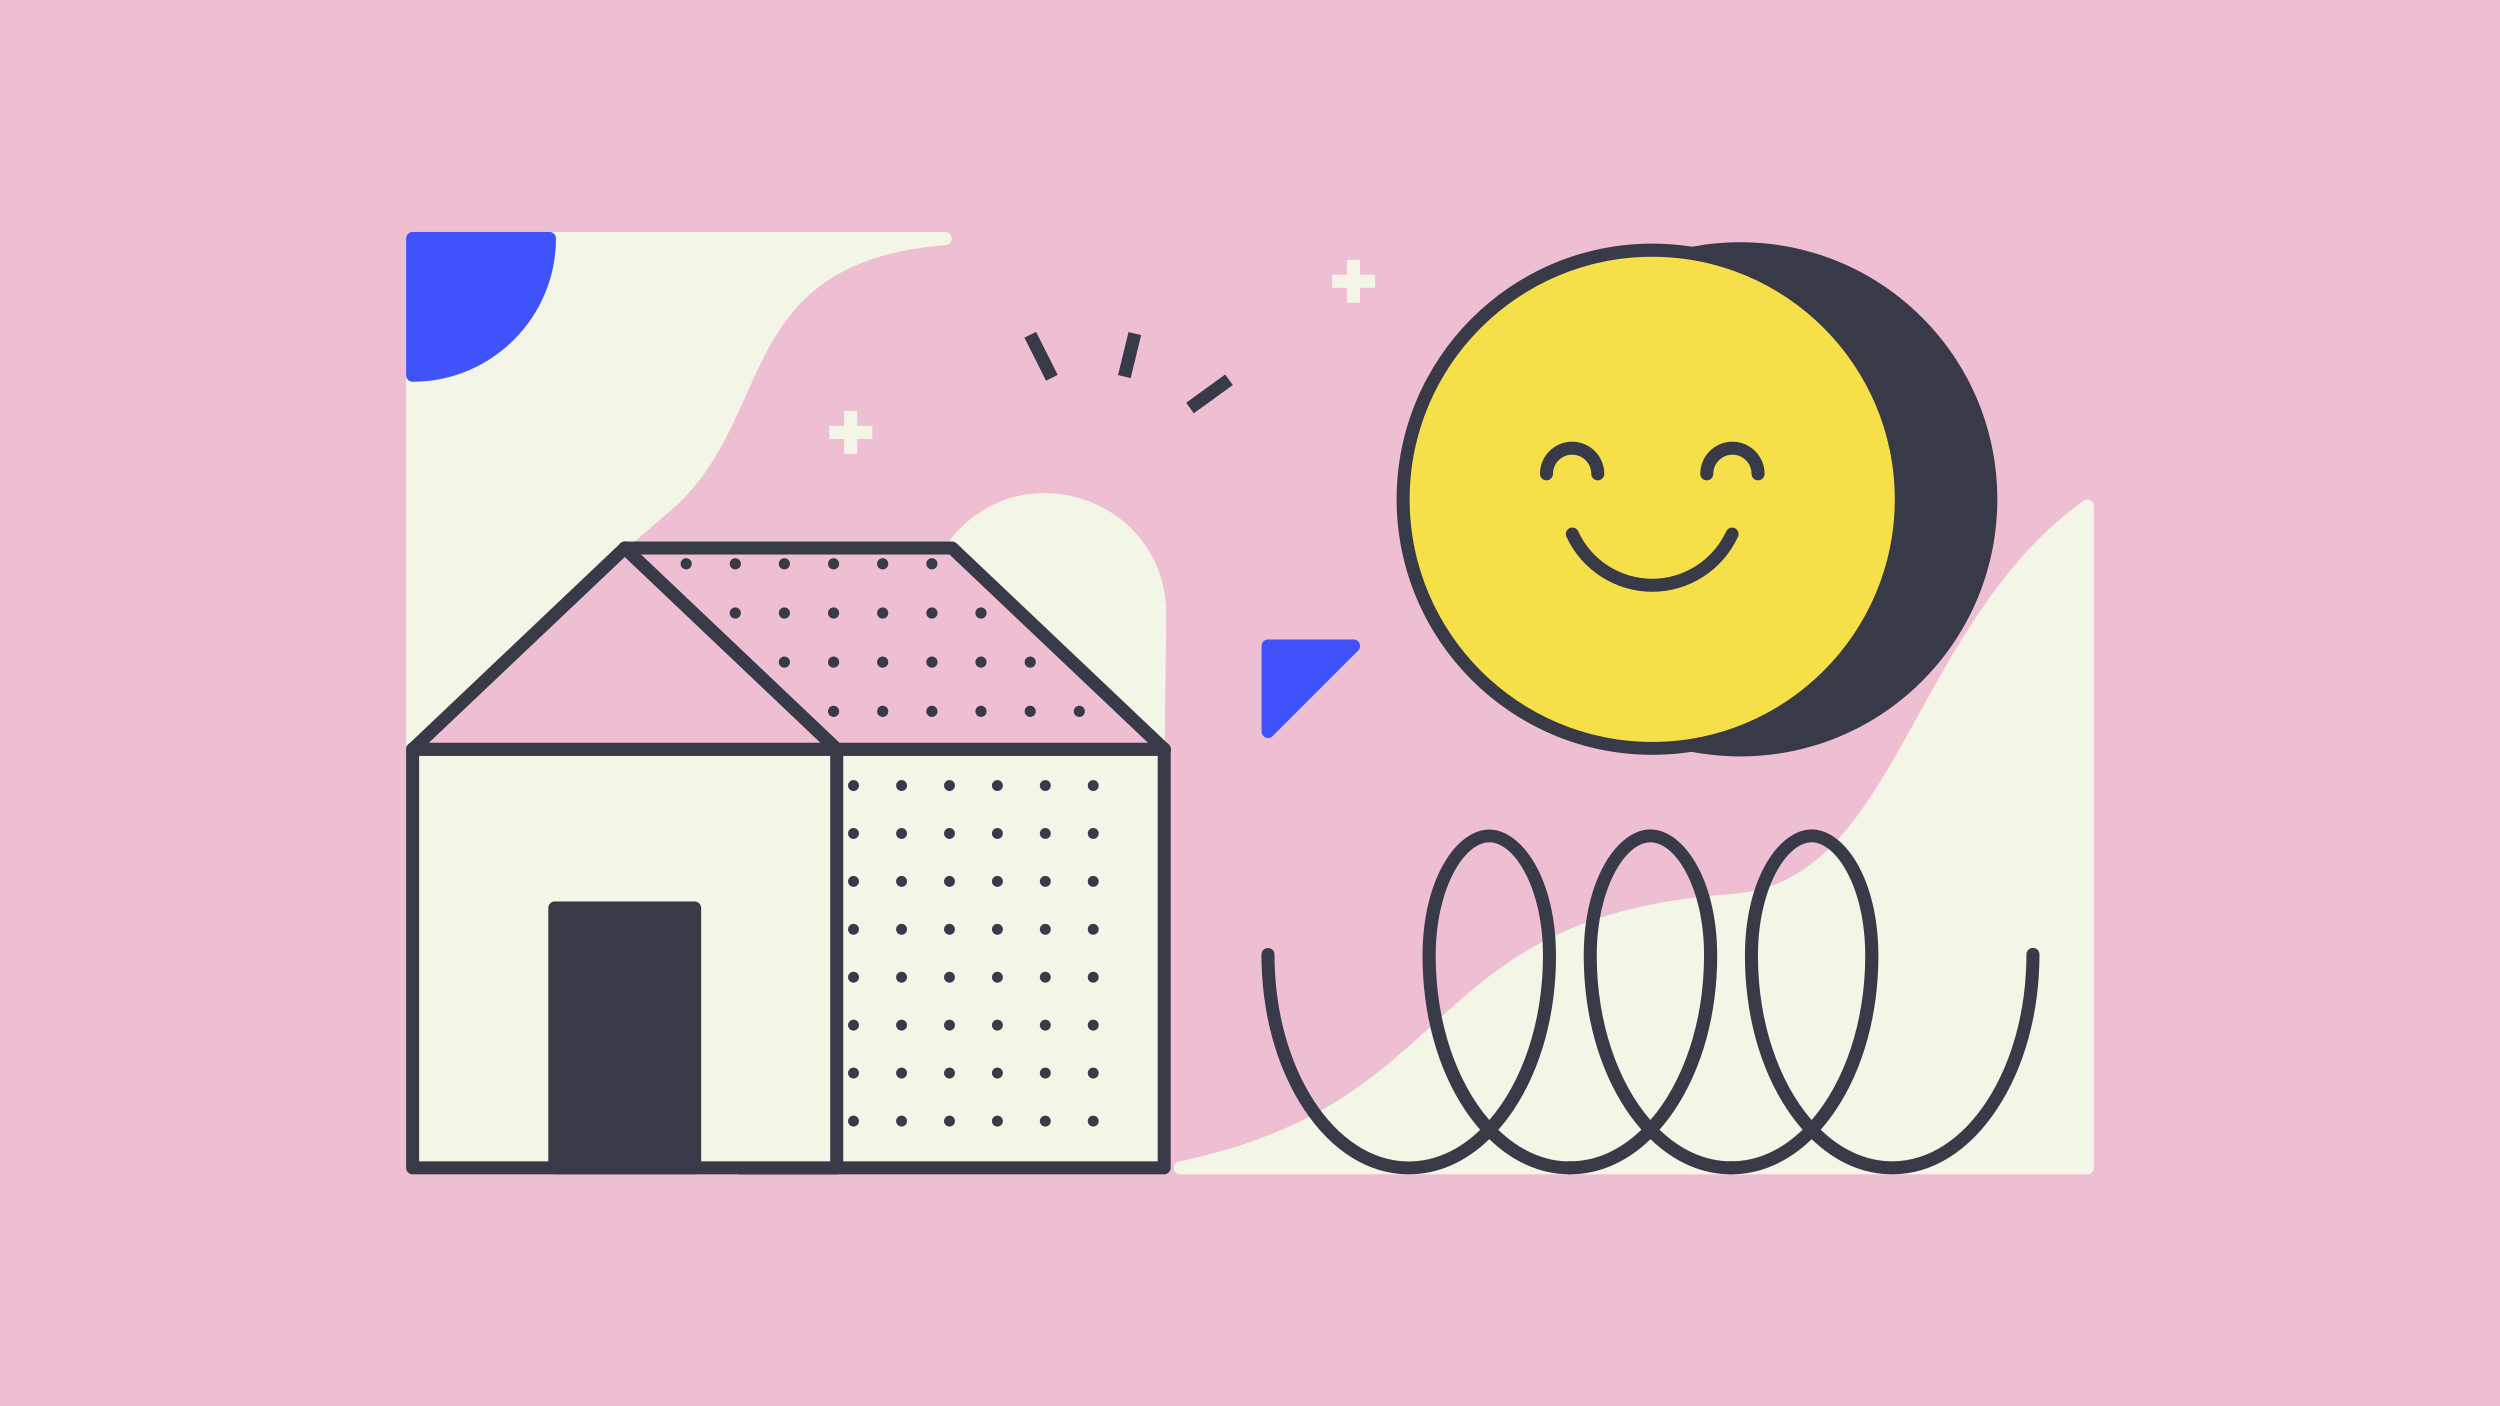<?xml version="1.0" encoding="utf-8"?>
<!-- Generator: Adobe Illustrator 22.0.1, SVG Export Plug-In . SVG Version: 6.00 Build 0)  -->
<svg version="1.1" id="Layer_1" xmlns="http://www.w3.org/2000/svg" xmlns:xlink="http://www.w3.org/1999/xlink" x="0px" y="0px" viewBox="0 0 1920 1080" style="enable-background:new 0 0 1920 1080;" xml:space="preserve">

<rect y="0" width="1920" height="1080" style="fill:#EEBED3;"/>
<g>
	<path d="M1044.2,494.2c-0.8-1.9-2.6-3.1-4.6-3.1h-65.7c-2.8,0-5,2.2-5,5v65.7c0,2,1.2,3.8,3.1,4.6
		c0.6,0.3,1.3,0.4,1.9,0.4c1.3,0,2.6-0.5,3.5-1.5l65.7-65.7C1044.5,498.3,1044.9,496.1,1044.2,494.2z" style="fill:#4053FA;"/>
	<path d="M831.6,383.4c-39.5-12.8-80.5,0.8-104.4,34.7c-1.4,2-1.2,4.8,0.6,6.5L886.1,575c0.9,0.9,2.2,1.4,3.4,1.4
		c0.7,0,1.3-0.1,1.9-0.4c1.8-0.8,3-2.6,3.1-4.5l1.2-98.7C896.2,431.3,871,396.2,831.6,383.4z" style="fill:#F3F6E6;"/>
	<path d="M1605.4,384.2c-1.7-0.9-3.7-0.7-5.2,0.4c-59.8,42.8-95.2,107.1-126.5,163.8c-39.4,71.5-73.4,133.2-143.6,138.2
		c-129.7,9.2-178.7,53.8-230.6,101.1c-44.6,40.7-90.8,82.7-194.1,104.3c-2.5,0.5-4.2,2.9-4,5.4s2.4,4.5,5,4.5h696.7c2.8,0,5-2.2,5-5
		V388.6C1608.1,386.7,1607.1,385,1605.4,384.2z" style="fill:#F3F6E6;"/>
	<path d="M725.9,178.1h-409c-2.8,0-5,2.2-5,5v392.3c0,2.1,1.3,3.9,3.2,4.7c0.6,0.2,1.2,0.3,1.8,0.3
		c1.4,0,2.7-0.6,3.7-1.6c0.9-1,94.3-102,194.1-186.4c29.7-25.1,44.1-57.3,58.1-88.5c24.7-55.2,48-107.3,153.6-115.7
		c2.7-0.2,4.7-2.5,4.6-5.2C730.8,180.2,728.6,178.1,725.9,178.1z" style="fill:#F3F6E6;"/>
	<g>
		<g>
			<circle cx="876.4" cy="603.3" r="4.2" style="fill:#383A48;"/>
		</g>
	</g>
	<g>
		<g>
			<circle cx="876.4" cy="640.1" r="4.2" style="fill:#383A48;"/>
		</g>
	</g>
	<g>
		<g>
			<circle cx="876.4" cy="676.9" r="4.2" style="fill:#383A48;"/>
		</g>
	</g>
	<g>
		<g>
			<circle cx="876.4" cy="713.7" r="4.2" style="fill:#383A48;"/>
		</g>
	</g>
	<g>
		<g>
			<circle cx="876.4" cy="750.5" r="4.2" style="fill:#383A48;"/>
		</g>
	</g>
	<g>
		<g>
			<circle cx="876.4" cy="787.3" r="4.2" style="fill:#383A48;"/>
		</g>
	</g>
	<g>
		<g>
			<circle cx="876.4" cy="824.1" r="4.2" style="fill:#383A48;"/>
		</g>
	</g>
	<g>
		<g>
			<circle cx="876.4" cy="861" r="4.2" style="fill:#383A48;"/>
		</g>
	</g>
	<g>
		<g>
			<rect x="648.3" y="315.6" width="10" height="33" style="fill:#F3F6E6;"/>
		</g>
		<g>
			<rect x="636.9" y="327.1" width="33" height="10" style="fill:#F3F6E6;"/>
		</g>
	</g>
	<g>
		<g>
			<rect x="1034.5" y="199.5" width="10" height="33" style="fill:#F3F6E6;"/>
		</g>
		<g>
			<rect x="1023.1" y="211" width="33" height="10" style="fill:#F3F6E6;"/>
		</g>
	</g>
	<g>
		<g>
			<path d="M1205.7,901.9c-22.4,0-43.7-9.4-61.9-27c-18.2,17.6-39.5,27-61.9,27c-30.6,0-59.3-17.8-80.6-50.2
				c-21-31.8-32.5-73.9-32.5-118.6c0-2.8,2.2-5,5-5s5,2.2,5,5c0,87.6,46.3,158.9,103.1,158.9c20.2,0,39-8.9,54.9-24.3
				c-4.1-4.7-8.1-9.8-11.8-15.4c-21-31.5-32.5-73.5-32.5-118.1c0-60,26.6-97.1,51.2-97.1c24.7,0,51.3,37.1,51.3,97.1
				c0,44.7-11.5,86.6-32.5,118.1c-3.7,5.6-7.7,10.7-11.8,15.4c15.9,15.4,34.8,24.3,54.9,24.3c2.8,0,5,2.2,5,5
				S1208.5,901.9,1205.7,901.9z M1143.8,646.9c-19.5,0-41.2,35.8-41.2,87.1c0,51.5,16.2,97.4,41.2,126.2
				c25-28.8,41.2-74.7,41.2-126.2C1185.1,682.7,1163.3,646.9,1143.8,646.9z" style="fill:#383A48;"/>
		</g>
		<g>
			<path d="M1453.3,901.9c-22.4,0-43.7-9.4-61.9-27c-18.2,17.6-39.5,27-61.9,27c-2.8,0-5-2.2-5-5s2.2-5,5-5
				c20.2,0,39-8.9,54.9-24.3c-4.1-4.7-8.1-9.8-11.8-15.4c-21-31.5-32.5-73.5-32.5-118.1c0-60,26.6-97.1,51.3-97.1
				c24.6,0,51.2,37.1,51.2,97.1c0,44.7-11.5,86.6-32.5,118.1c-3.7,5.6-7.7,10.7-11.8,15.4c15.9,15.4,34.8,24.3,54.9,24.3
				c56.9,0,103.1-71.3,103.1-158.9c0-2.8,2.2-5,5-5s5,2.2,5,5c0,44.7-11.5,86.9-32.5,118.6C1512.5,884,1483.9,901.9,1453.3,901.9z
				 M1391.4,646.9c-19.5,0-41.3,35.8-41.3,87.1c0,51.5,16.2,97.4,41.2,126.2c25-28.8,41.2-74.7,41.2-126.2c0-24.9-5-47.8-14.2-64.5
				C1410.8,655.4,1400.7,646.9,1391.4,646.9z" style="fill:#383A48;"/>
		</g>
		<g>
			<path d="M1329.5,901.9c-22.4,0-43.7-9.4-61.9-27c-18.2,17.6-39.5,27-61.9,27c-2.8,0-5-2.2-5-5s2.2-5,5-5
				c20.2,0,39-8.9,54.9-24.3c-4.1-4.7-8.1-9.8-11.8-15.4c-21-31.5-32.5-73.5-32.5-118.1c0-60,26.6-97.1,51.2-97.1
				c24.7,0,51.3,37.1,51.3,97.1c0,44.7-11.5,86.6-32.5,118.1c-3.7,5.6-7.7,10.7-11.8,15.4c15.9,15.4,34.8,24.3,54.9,24.3
				c2.8,0,5,2.2,5,5S1332.3,901.9,1329.5,901.9z M1267.5,646.9c-19.5,0-41.2,35.8-41.2,87.1c0,51.5,16.2,97.4,41.2,126.2
				c25-28.8,41.2-74.7,41.2-126.2C1308.9,682.7,1287.1,646.9,1267.5,646.9z" style="fill:#383A48;"/>
		</g>
	</g>
	<g>
		<g>
			<rect x="568.4" y="575.4" width="325.7" height="321.5" style="fill:#F3F6E6;"/>
			<path d="M894.1,901.9H568.4c-2.8,0-5-2.2-5-5V575.4c0-2.8,2.2-5,5-5h325.7c2.8,0,5,2.2,5,5v321.5
				C899.1,899.6,896.8,901.9,894.1,901.9z M573.4,891.9h315.7V580.4H573.4V891.9z" style="fill:#383A48;"/>
		</g>
		<g>
			<g>
				<circle cx="839.6" cy="603.3" r="4.2" style="fill:#383A48;"/>
			</g>
		</g>
		<g>
			<g>
				<circle cx="839.6" cy="640.1" r="4.2" style="fill:#383A48;"/>
			</g>
		</g>
		<g>
			<g>
				<circle cx="839.6" cy="676.9" r="4.2" style="fill:#383A48;"/>
			</g>
		</g>
		<g>
			<g>
				<circle cx="839.6" cy="713.7" r="4.2" style="fill:#383A48;"/>
			</g>
		</g>
		<g>
			<g>
				<circle cx="839.6" cy="750.5" r="4.2" style="fill:#383A48;"/>
			</g>
		</g>
		<g>
			<g>
				<circle cx="839.6" cy="787.3" r="4.2" style="fill:#383A48;"/>
			</g>
		</g>
		<g>
			<g>
				<circle cx="839.6" cy="824.1" r="4.2" style="fill:#383A48;"/>
			</g>
		</g>
		<g>
			<g>
				<circle cx="839.6" cy="861" r="4.2" style="fill:#383A48;"/>
			</g>
		</g>
		<g>
			<g>
				<circle cx="802.8" cy="603.3" r="4.2" style="fill:#383A48;"/>
			</g>
		</g>
		<g>
			<g>
				<circle cx="802.8" cy="640.1" r="4.2" style="fill:#383A48;"/>
			</g>
		</g>
		<g>
			<g>
				<circle cx="802.8" cy="676.9" r="4.2" style="fill:#383A48;"/>
			</g>
		</g>
		<g>
			<g>
				<circle cx="802.8" cy="713.7" r="4.2" style="fill:#383A48;"/>
			</g>
		</g>
		<g>
			<g>
				<circle cx="802.8" cy="750.5" r="4.2" style="fill:#383A48;"/>
			</g>
		</g>
		<g>
			<g>
				<circle cx="802.8" cy="787.3" r="4.2" style="fill:#383A48;"/>
			</g>
		</g>
		<g>
			<g>
				<circle cx="802.8" cy="824.1" r="4.2" style="fill:#383A48;"/>
			</g>
		</g>
		<g>
			<g>
				<circle cx="802.8" cy="861" r="4.2" style="fill:#383A48;"/>
			</g>
		</g>
		<g>
			<g>
				<circle cx="766" cy="603.3" r="4.2" style="fill:#383A48;"/>
			</g>
		</g>
		<g>
			<g>
				<circle cx="766" cy="640.1" r="4.2" style="fill:#383A48;"/>
			</g>
		</g>
		<g>
			<g>
				<circle cx="766" cy="676.9" r="4.2" style="fill:#383A48;"/>
			</g>
		</g>
		<g>
			<g>
				<circle cx="766" cy="713.7" r="4.2" style="fill:#383A48;"/>
			</g>
		</g>
		<g>
			<g>
				<circle cx="766" cy="750.5" r="4.2" style="fill:#383A48;"/>
			</g>
		</g>
		<g>
			<g>
				<circle cx="766" cy="787.3" r="4.2" style="fill:#383A48;"/>
			</g>
		</g>
		<g>
			<g>
				<circle cx="766" cy="824.1" r="4.2" style="fill:#383A48;"/>
			</g>
		</g>
		<g>
			<g>
				<circle cx="766" cy="861" r="4.2" style="fill:#383A48;"/>
			</g>
		</g>
		<g>
			<g>
				<circle cx="729.2" cy="603.3" r="4.2" style="fill:#383A48;"/>
			</g>
		</g>
		<g>
			<g>
				<circle cx="729.2" cy="640.1" r="4.2" style="fill:#383A48;"/>
			</g>
		</g>
		<g>
			<g>
				<circle cx="729.2" cy="676.9" r="4.2" style="fill:#383A48;"/>
			</g>
		</g>
		<g>
			<g>
				<circle cx="729.2" cy="713.7" r="4.2" style="fill:#383A48;"/>
			</g>
		</g>
		<g>
			<g>
				<circle cx="729.2" cy="750.5" r="4.2" style="fill:#383A48;"/>
			</g>
		</g>
		<g>
			<g>
				<circle cx="729.2" cy="787.3" r="4.2" style="fill:#383A48;"/>
			</g>
		</g>
		<g>
			<g>
				<circle cx="729.2" cy="824.1" r="4.2" style="fill:#383A48;"/>
			</g>
		</g>
		<g>
			<g>
				<circle cx="729.2" cy="861" r="4.2" style="fill:#383A48;"/>
			</g>
		</g>
		<g>
			<g>
				<circle cx="692.4" cy="603.3" r="4.2" style="fill:#383A48;"/>
			</g>
		</g>
		<g>
			<g>
				<circle cx="692.4" cy="640.1" r="4.2" style="fill:#383A48;"/>
			</g>
		</g>
		<g>
			<g>
				<circle cx="692.4" cy="676.9" r="4.2" style="fill:#383A48;"/>
			</g>
		</g>
		<g>
			<g>
				<circle cx="692.4" cy="713.7" r="4.2" style="fill:#383A48;"/>
			</g>
		</g>
		<g>
			<g>
				<circle cx="692.4" cy="750.5" r="4.2" style="fill:#383A48;"/>
			</g>
		</g>
		<g>
			<g>
				<circle cx="692.4" cy="787.3" r="4.2" style="fill:#383A48;"/>
			</g>
		</g>
		<g>
			<g>
				<circle cx="692.4" cy="824.1" r="4.2" style="fill:#383A48;"/>
			</g>
		</g>
		<g>
			<g>
				<circle cx="692.4" cy="861" r="4.2" style="fill:#383A48;"/>
			</g>
		</g>
		<g>
			<g>
				<circle cx="655.5" cy="603.3" r="4.2" style="fill:#383A48;"/>
			</g>
		</g>
		<g>
			<g>
				<circle cx="655.5" cy="640.1" r="4.2" style="fill:#383A48;"/>
			</g>
		</g>
		<g>
			<g>
				<circle cx="655.5" cy="676.9" r="4.2" style="fill:#383A48;"/>
			</g>
		</g>
		<g>
			<g>
				<circle cx="655.5" cy="713.7" r="4.2" style="fill:#383A48;"/>
			</g>
		</g>
		<g>
			<g>
				<circle cx="655.5" cy="750.5" r="4.2" style="fill:#383A48;"/>
			</g>
		</g>
		<g>
			<g>
				<circle cx="655.5" cy="787.3" r="4.2" style="fill:#383A48;"/>
			</g>
		</g>
		<g>
			<g>
				<circle cx="655.5" cy="824.1" r="4.2" style="fill:#383A48;"/>
			</g>
		</g>
		<g>
			<g>
				<circle cx="655.5" cy="861" r="4.2" style="fill:#383A48;"/>
			</g>
		</g>
		<g>
			<polygon points="568.4,575.4 479.8,420.9 731.2,420.9 894.1,575.4 			" style="fill:#EEBED3;"/>
			<path d="M894.1,580.4H568.4c-1.8,0-3.4-1-4.3-2.5l-88.6-154.5c-0.9-1.5-0.9-3.5,0-5s2.5-2.5,4.3-2.5h251.5
				c1.3,0,2.5,0.5,3.4,1.4l162.9,154.5c1.5,1.4,2,3.6,1.2,5.5C898,579.1,896.1,580.4,894.1,580.4z M571.3,570.4h310.3L729.2,425.9
				H488.4L571.3,570.4z" style="fill:#383A48;"/>
		</g>
		<g>
			<g>
				<g>
					<circle cx="828.9" cy="546.3" r="4.3" style="fill:#383A48;"/>
				</g>
			</g>
			<g>
				<g>
					<circle cx="791.2" cy="508.5" r="4.3" style="fill:#383A48;"/>
				</g>
			</g>
			<g>
				<g>
					<circle cx="791.2" cy="546.3" r="4.3" style="fill:#383A48;"/>
				</g>
			</g>
			<g>
				<g>
					<circle cx="753.4" cy="470.8" r="4.3" style="fill:#383A48;"/>
				</g>
			</g>
			<g>
				<g>
					<circle cx="753.4" cy="508.5" r="4.3" style="fill:#383A48;"/>
				</g>
			</g>
			<g>
				<g>
					<circle cx="753.4" cy="546.3" r="4.3" style="fill:#383A48;"/>
				</g>
			</g>
			<g>
				<g>
					<circle cx="715.7" cy="433" r="4.3" style="fill:#383A48;"/>
				</g>
			</g>
			<g>
				<g>
					<circle cx="715.7" cy="470.8" r="4.3" style="fill:#383A48;"/>
				</g>
			</g>
			<g>
				<g>
					<circle cx="715.7" cy="508.5" r="4.3" style="fill:#383A48;"/>
				</g>
			</g>
			<g>
				<g>
					<circle cx="715.7" cy="546.3" r="4.3" style="fill:#383A48;"/>
				</g>
			</g>
			<g>
				<g>
					<circle cx="677.9" cy="433" r="4.3" style="fill:#383A48;"/>
				</g>
			</g>
			<g>
				<g>
					<circle cx="677.9" cy="470.8" r="4.3" style="fill:#383A48;"/>
				</g>
			</g>
			<g>
				<g>
					<circle cx="677.9" cy="508.5" r="4.3" style="fill:#383A48;"/>
				</g>
			</g>
			<g>
				<g>
					<circle cx="677.9" cy="546.3" r="4.3" style="fill:#383A48;"/>
				</g>
			</g>
			<g>
				<g>
					<circle cx="640.2" cy="433" r="4.3" style="fill:#383A48;"/>
				</g>
			</g>
			<g>
				<g>
					<circle cx="640.2" cy="470.8" r="4.3" style="fill:#383A48;"/>
				</g>
			</g>
			<g>
				<g>
					<circle cx="640.2" cy="508.5" r="4.3" style="fill:#383A48;"/>
				</g>
			</g>
			<g>
				<g>
					<circle cx="640.2" cy="546.3" r="4.3" style="fill:#383A48;"/>
				</g>
			</g>
			<g>
				<g>
					<circle cx="602.4" cy="433" r="4.3" style="fill:#383A48;"/>
				</g>
			</g>
			<g>
				<g>
					<circle cx="602.4" cy="470.8" r="4.3" style="fill:#383A48;"/>
				</g>
			</g>
			<g>
				<g>
					<circle cx="602.4" cy="508.5" r="4.3" style="fill:#383A48;"/>
				</g>
			</g>
			<g>
				<g>
					<circle cx="564.7" cy="433" r="4.3" style="fill:#383A48;"/>
				</g>
			</g>
			<g>
				<g>
					<circle cx="564.7" cy="470.8" r="4.3" style="fill:#383A48;"/>
				</g>
			</g>
			<g>
				<g>
					<circle cx="527" cy="433" r="4.3" style="fill:#383A48;"/>
				</g>
			</g>
		</g>
		<g>
			<rect x="316.9" y="575.4" width="325.7" height="321.5" style="fill:#F3F6E6;"/>
			<path d="M642.6,901.9H316.9c-2.8,0-5-2.2-5-5V575.4c0-2.8,2.2-5,5-5h325.7c2.8,0,5,2.2,5,5v321.5
				C647.6,899.6,645.4,901.9,642.6,901.9z M321.9,891.9h315.7V580.4H321.9V891.9z" style="fill:#383A48;"/>
		</g>
		<g>
			<polygon points="316.9,575.4 479.8,420.9 642.6,575.4 			" style="fill:#EEBED3;"/>
			<path d="M642.6,580.4H316.9c-2,0-3.9-1.2-4.6-3.1c-0.8-1.9-0.3-4.1,1.2-5.5l162.9-154.5c1.9-1.8,5-1.8,6.9,0
				l162.9,154.5c1.5,1.4,2,3.6,1.2,5.5C646.5,579.1,644.7,580.4,642.6,580.4z M329.4,570.4H630L479.8,427.8L329.4,570.4z" style="fill:#383A48;"/>
		</g>
		<path d="M533.4,692.3H426.1c-2.8,0-5,2.2-5,5v199.5c0,2.8,2.2,5,5,5h107.4c2.8,0,5-2.2,5-5V697.3
			C538.4,694.6,536.2,692.3,533.4,692.3z" style="fill:#383A48;"/>
	</g>
	
		<ellipse transform="matrix(0.707 -0.707 0.707 0.707 120.385 1057.459)" cx="1336.7" cy="383.4" rx="197.5" ry="197.5" style="fill:#383A48;"/>
	<g>
		<g>
			<circle cx="1268.9" cy="383.4" r="191.3" style="fill:#F6E049;"/>
			<path d="M1268.9,579.7c-108.2,0-196.3-88-196.3-196.3c0-108.2,88-196.3,196.3-196.3s196.3,88,196.3,196.3
				C1465.2,491.7,1377.1,579.7,1268.9,579.7z M1268.9,197.2c-102.7,0-186.3,83.6-186.3,186.3s83.6,186.3,186.3,186.3
				s186.3-83.6,186.3-186.3S1371.6,197.2,1268.9,197.2z" style="fill:#383A48;"/>
		</g>
		<g>
			<path d="M1310.7,363.9c0-10.9,8.8-19.7,19.7-19.7s19.7,8.8,19.7,19.7" style="fill:#F6E049;"/>
			<path d="M1350.2,368.9c-2.8,0-5-2.2-5-5c0-8.1-6.6-14.7-14.7-14.7s-14.7,6.6-14.7,14.7c0,2.8-2.2,5-5,5s-5-2.2-5-5
				c0-13.6,11.1-24.7,24.7-24.7s24.7,11.1,24.7,24.7C1355.2,366.7,1353,368.9,1350.2,368.9z" style="fill:#383A48;"/>
		</g>
		<g>
			<path d="M1227.1,363.9c0-10.9-8.8-19.7-19.7-19.7c-10.9,0-19.7,8.8-19.7,19.7" style="fill:#F6E049;"/>
			<path d="M1227.1,368.9c-2.8,0-5-2.2-5-5c0-8.1-6.6-14.7-14.7-14.7s-14.7,6.6-14.7,14.7c0,2.8-2.2,5-5,5s-5-2.2-5-5
				c0-13.6,11.1-24.7,24.7-24.7s24.7,11.1,24.7,24.7C1232.1,366.7,1229.8,368.9,1227.1,368.9z" style="fill:#383A48;"/>
		</g>
		<g>
			<path d="M1268.9,454.5c-28.2,0-54.1-16.6-65.9-42.3c-1.2-2.5,0-5.5,2.5-6.6c2.5-1.2,5.5,0,6.6,2.5
				c10.1,22.1,32.4,36.4,56.8,36.4c24.3,0,46.6-14.3,56.8-36.4c1.2-2.5,4.1-3.6,6.6-2.5c2.5,1.2,3.6,4.1,2.5,6.6
				C1323,437.9,1297.1,454.5,1268.9,454.5z" style="fill:#383A48;"/>
		</g>
	</g>
	<g>
		<g>
			
				<rect x="794.6" y="255.5" transform="matrix(0.893 -0.45 0.45 0.893 -37.825 388.752)" width="10" height="37" style="fill:#383A48;"/>
		</g>
		<g>
			
				<rect x="910" y="297.5" transform="matrix(0.81 -0.587 0.587 0.81 -0.775 602.512)" width="37" height="10" style="fill:#383A48;"/>
		</g>
		<g>
			
				<rect x="850.7" y="268" transform="matrix(0.236 -0.972 0.972 0.236 397.388 1051.688)" width="34" height="10" style="fill:#383A48;"/>
		</g>
	</g>
	<path d="M422,178.1H316.9c-2.8,0-5,2.2-5,5v105.1c0,2.8,2.2,5,5,5c60.7,0,110.1-49.4,110.1-110.1
		C427,180.4,424.8,178.1,422,178.1z" style="fill:#4053FA;"/>
</g>
</svg>
